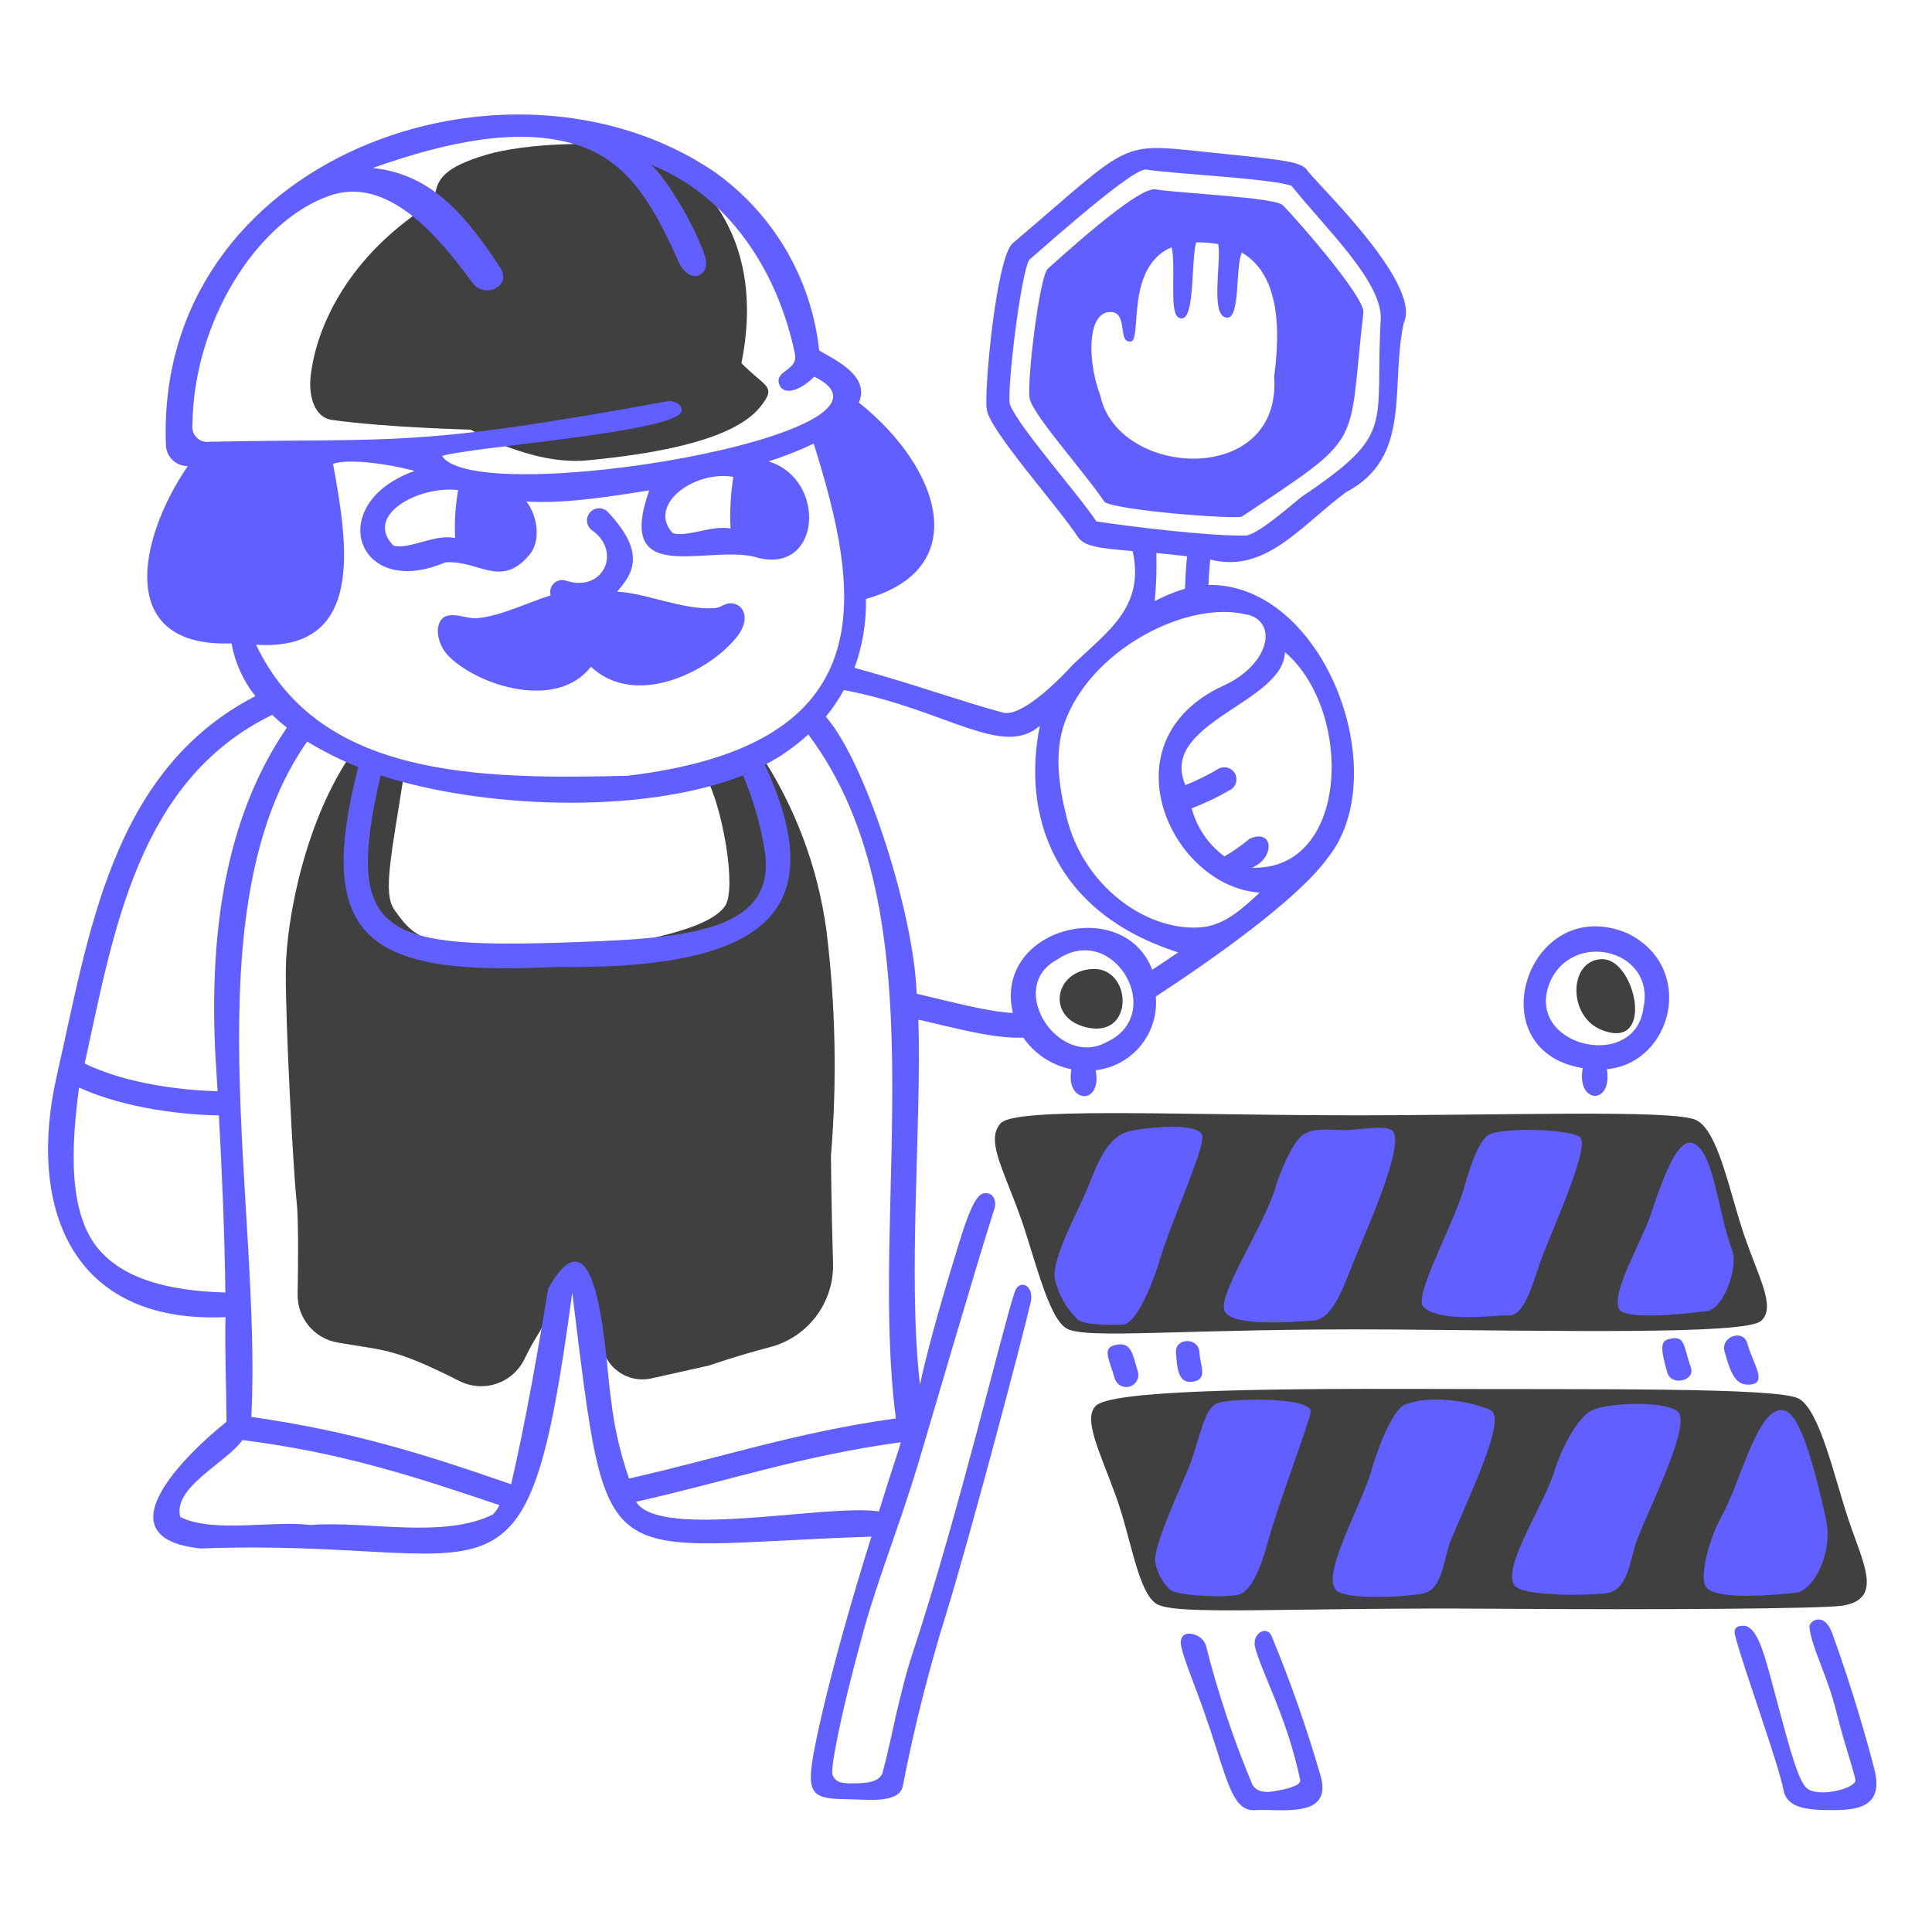 <svg width="155" height="155" viewBox="0 0 155 155" fill="none" xmlns="http://www.w3.org/2000/svg">
<path d="M28.317 60.317C29.547 61.176 30.948 61.761 32.424 62.031C31.39 68.678 30.687 71.681 31.652 73.009C32.617 74.337 33.32 75.394 36.084 75.688C38.847 75.981 46.513 76.39 50.258 75.688C54.002 74.985 57.129 74.113 58.148 72.723C59.167 71.334 57.901 64.393 56.557 62.208C58.056 61.736 59.475 61.038 60.765 60.139C63.711 64.494 65.609 69.473 66.308 74.684C67.041 80.683 67.16 86.741 66.663 92.764C66.663 92.911 66.709 97.397 66.833 101.341C66.877 102.874 66.4 104.375 65.478 105.6C64.556 106.825 63.245 107.7 61.761 108.081C59.159 108.76 56.874 109.556 56.874 109.556L52.242 110.59C51.797 110.688 51.336 110.692 50.89 110.603C50.443 110.513 50.02 110.331 49.648 110.069C49.275 109.807 48.961 109.47 48.726 109.08C48.491 108.69 48.339 108.255 48.281 107.803C47.965 105.394 47.34 102.615 46.127 102.399C44.73 102.167 44.02 105.804 43.178 107.031C42.768 107.683 42.397 108.358 42.067 109.054C41.841 109.513 41.526 109.923 41.141 110.26C40.755 110.597 40.306 110.853 39.821 111.015C39.335 111.176 38.822 111.24 38.312 111.201C37.801 111.163 37.304 111.023 36.848 110.791C31.537 108.112 30.927 108.382 27.051 107.703C26.151 107.54 25.337 107.062 24.756 106.355C24.175 105.648 23.864 104.758 23.878 103.843C23.924 101.21 23.955 97.728 23.793 96.347C23.531 93.984 22.898 82.118 22.929 77.896C22.959 73.673 24.55 65.621 28.317 60.317Z" fill="#404040"/>
<path d="M24.921 30.193C25.353 26.279 27.916 20.42 34.903 16.143C34.856 14.29 35.829 13.379 38.994 12.422C41.912 11.534 48.459 11.156 51.84 12.097C55.399 13.24 61.645 18.413 59.483 29.136C61.305 30.965 62.131 30.965 61.352 32.154C60.572 33.343 58.572 35.86 47.108 36.933C42.592 37.358 37.759 34.47 37.759 34.47C37.759 34.47 30.988 34.3 26.689 33.698C25.183 33.521 24.751 31.699 24.921 30.193Z" fill="#404040"/>
<path d="M89.429 107.919C88.418 108.181 88.966 108.984 89.429 110.575C89.499 110.821 89.664 111.03 89.887 111.156C90.111 111.281 90.375 111.312 90.622 111.242C90.869 111.173 91.078 111.008 91.203 110.784C91.328 110.561 91.359 110.296 91.29 110.05C90.857 108.637 90.78 107.572 89.429 107.919Z" fill="#615FFF"/>
<path d="M58.796 48.413C58.155 48.32 57.9 48.737 57.398 48.783C54.928 49.007 51.778 47.556 49.508 47.471C50.705 46.089 51.925 44.429 48.783 41.094C48.692 40.995 48.582 40.916 48.459 40.862C48.336 40.808 48.203 40.779 48.069 40.779C47.935 40.778 47.802 40.806 47.679 40.859C47.555 40.913 47.445 40.991 47.353 41.089C47.262 41.188 47.192 41.304 47.147 41.431C47.103 41.558 47.086 41.692 47.096 41.826C47.106 41.96 47.144 42.09 47.207 42.209C47.27 42.327 47.357 42.431 47.463 42.515C49.925 44.221 48.42 47.541 45.448 46.599C45.28 46.535 45.098 46.518 44.922 46.551C44.746 46.585 44.583 46.667 44.45 46.788C44.318 46.909 44.222 47.064 44.173 47.237C44.124 47.409 44.125 47.592 44.174 47.764C42.205 48.39 40.252 49.393 38.322 49.594C37.55 49.671 36.778 49.247 36.006 49.378C34.802 49.563 34.84 51.54 36.076 52.721C38.554 55.099 44.714 56.967 47.409 53.493C51.006 56.851 56.827 53.871 58.989 51.246C60.17 49.926 59.846 48.583 58.796 48.413Z" fill="#615FFF"/>
<path d="M102.036 131.303C101.673 130.323 100.392 131.048 100.7 132.191C101.086 133.581 102.028 135.534 102.777 137.595C103.424 139.303 103.94 141.058 104.321 142.845C104.321 143.308 103.055 143.578 102.059 143.732C101.218 143.864 100.608 143.578 100.415 143.03C98.923 139.453 97.698 135.771 96.748 132.013C96.485 130.979 94.362 130.469 94.787 132.183C95.212 133.897 96.138 135.68 97.612 140.359C98.686 143.794 99.241 145.323 100.7 145.222C102.723 145.091 107.015 145.994 105.919 142.374C104.83 138.615 103.534 134.919 102.036 131.303Z" fill="#615FFF"/>
<path d="M95.79 110.837C96.917 110.613 96.269 109.486 96.23 108.521C96.192 107.263 94.254 107.294 94.347 108.521C94.439 109.749 94.493 111.092 95.79 110.837Z" fill="#615FFF"/>
<path d="M130.592 74.885C122.602 71.496 118.394 84.296 126.979 85.693C126.454 88.573 129.388 88.719 128.917 85.778C134.166 85.299 136.135 77.633 130.592 74.885ZM131.858 80.783C131.256 86.187 121.822 83.871 124.501 78.467C126.547 74.653 132.785 76.329 131.858 80.814V80.783Z" fill="#615FFF"/>
<path d="M150.379 141.949C149.854 139.904 148.65 135.588 146.998 131.041C146.341 129.234 145.122 130.045 145.168 130.539C145.338 132.184 146.596 134.399 147.307 137.263C148.017 140.128 148.935 142.667 148.851 142.899C148.596 143.586 145.762 144.211 144.936 143.447C144.11 142.683 143.269 139.039 142.011 134.43C141.462 132.431 140.899 130.439 139.872 130.431C139.1 130.431 139.1 130.848 139.224 131.296C139.826 133.65 142.744 141.679 143.084 143.602C143.362 145.099 145.068 145.223 147.013 145.223C148.959 145.223 151.159 145.007 150.379 141.949Z" fill="#615FFF"/>
<path d="M140.25 111.085C141.925 111.085 140.636 109.433 140.188 107.788C139.856 106.576 138.019 107.225 138.359 108.437C138.861 110.228 139.239 111.085 140.25 111.085Z" fill="#615FFF"/>
<path d="M92.695 15.193C91.22 14.962 84.766 20.968 84.079 21.539C83.392 22.11 82.373 30.649 82.605 31.954C82.836 33.258 86.905 37.744 88.626 40.283C89.738 40.947 98.253 41.619 99.604 41.465C109.641 34.756 108.097 36.2 109.386 25.036C109.386 23.709 104.167 17.741 102.932 16.475C102.299 15.826 94.888 15.533 92.695 15.193ZM88.279 31.753C87.237 28.989 87.229 25.253 88.92 25.044C90.611 24.836 89.591 27.538 90.719 27.399C91.653 27.283 90.24 21.416 94.007 19.833C94.347 21.547 93.799 25.036 94.532 25.461C95.93 26.272 95.52 21.045 95.961 19.447C96.556 19.433 97.151 19.479 97.736 19.586C98.006 20.991 97.041 25.438 98.446 25.484C99.535 25.523 99.087 21.447 99.628 20.265C101.944 21.616 102.963 24.728 102.222 30.232C102.847 39.064 89.715 38.384 88.279 31.753Z" fill="#615FFF"/>
<path d="M96.501 12.167C89.668 11.449 90.726 11.464 81.254 19.509C79.918 20.628 78.938 31.452 79.162 32.795C79.254 34.385 84.874 40.623 86.472 43.07C86.982 43.842 88.155 43.981 90.873 44.213C91.853 48.698 88.904 50.621 86.071 53.33C84.589 54.952 81.74 57.661 80.366 57.144C76.93 56.21 73.418 54.913 68.554 53.577C69.199 51.807 69.511 49.933 69.473 48.05C78.096 45.641 75.479 37.535 68.909 32.301C69.782 30.224 67.249 28.989 65.721 28.124C65.416 25.257 64.501 22.488 63.036 20.005C61.571 17.521 59.591 15.38 57.229 13.726C40.731 2.64 12.468 12.568 13.309 35.659C13.31 35.888 13.356 36.115 13.445 36.326C13.534 36.538 13.663 36.729 13.826 36.891C13.988 37.052 14.181 37.179 14.393 37.266C14.605 37.353 14.833 37.397 15.062 37.396C11.124 43.148 9.21 51.972 18.574 51.617C18.851 53.164 19.509 54.618 20.489 55.847C8.855 61.853 7.133 75.07 4.539 86.372C2.223 96.655 5.543 106.221 18.088 105.672C18.034 108.29 18.157 111.478 18.173 114.064C14.907 116.681 7.975 123.39 16.104 124.231C40.306 123.321 42.182 131.311 45.911 103.712C48.814 127.111 47.756 124 69.913 123.282C67.033 132.422 65.281 139.834 65.08 141.995C64.879 144.157 65.713 144.311 68.021 144.35C69.457 144.35 72.183 144.759 72.437 143.254C73.345 138.582 74.51 133.963 75.927 129.419C77.865 123.097 81.778 108.328 82.682 104.522C83.022 103.109 81.778 102.554 81.408 103.65C80.404 106.653 76.884 121.529 73.263 132.484C72.105 135.989 71.534 139.548 70.816 142.188C70.6 142.96 69.558 143.076 68.438 143.076C67.666 143.076 67.033 143.076 66.786 142.366C66.632 141.903 67.334 137.927 69.295 130.786C70.384 126.818 72.229 122.193 73.642 117.5C74.305 115.299 78.459 101.056 79.771 97.003C79.964 96.501 79.771 95.799 79.231 95.737C78.691 95.675 78.173 95.737 76.984 99.597C75.865 103.194 74.537 107.703 73.804 111.069C72.8 102.322 73.95 90.279 73.68 81.802C76.707 82.497 79.756 83.346 82.095 83.246C83.005 84.56 84.388 85.47 85.955 85.785C85.438 88.565 88.464 88.727 87.901 85.863C89.317 85.701 90.615 84.992 91.516 83.888C92.418 82.783 92.852 81.37 92.726 79.949C97.288 76.969 104.09 72.175 106.498 68.855C111.949 62.147 106.274 46.815 96.948 46.923C96.987 46.212 97.026 45.525 97.095 44.892C101.526 46.019 104.29 42.237 107.988 39.488C113.33 36.686 111.509 31.058 112.62 25.901C114.164 22.697 105.186 14.321 104.846 13.611C104.283 12.893 102.437 12.792 96.501 12.167ZM50.327 62.239C38.353 62.533 25.6 62.378 20.543 51.725C29.398 52.296 27.862 43.503 26.719 37.211C27.993 36.771 31.143 37.211 33.273 37.782C25.947 40.361 28.579 48.181 35.728 45.116C38.446 44.923 40.175 47.27 42.499 44.483C43.364 43.418 43.194 41.519 42.236 40.237C45.07 40.392 47.941 40.005 52.087 39.342C49.331 47.093 56.519 43.765 60.471 44.653C65.875 46.375 66.447 38.477 61.66 37.018C62.898 36.624 64.107 36.147 65.281 35.59C69.071 47.679 71.156 59.769 50.327 62.239ZM61.32 68.068C62.571 75.116 54.203 75.317 44.514 75.641C30.664 76.027 27.584 74.869 30.54 62.208C38.423 64.795 51.331 65.451 59.606 62.208C60.412 64.085 60.987 66.053 61.32 68.068ZM36.516 43.171C34.918 42.8 32.841 44.113 31.575 43.781C29.159 41.356 33.574 38.94 36.755 39.318C36.531 40.59 36.451 41.882 36.516 43.171ZM58.611 42.399C57.067 42.121 55.175 43.117 53.979 42.777C51.91 40.569 55.577 37.736 58.834 38.253C58.612 39.644 58.537 41.054 58.611 42.461V42.399ZM16.822 35.443C16.635 35.473 16.444 35.458 16.263 35.401C16.083 35.343 15.919 35.243 15.784 35.11C15.65 34.977 15.548 34.814 15.489 34.635C15.429 34.455 15.412 34.264 15.44 34.077C15.517 25.886 20.543 17.764 26.433 15.703C31.065 14.082 35.103 18.852 37.874 22.651C38.886 24.033 41.109 22.952 40.129 21.47C37.712 17.833 34.933 13.973 29.9 13.479C35.852 11.364 41.688 10.144 46.32 11.634C50.088 12.839 52.157 15.834 54.411 20.937C55.299 22.952 57.067 22.172 56.565 20.582C55.793 18.127 53.322 14.066 52.195 13.201C58.418 15.656 62.386 21.694 63.775 28.387C64.053 29.738 62.154 29.699 62.502 30.803C62.741 31.575 63.814 31.668 65.335 30.224C74.599 34.779 38.253 40.878 35.466 36.586C37.434 35.883 54.473 34.671 54.689 32.965C54.751 32.432 54.063 32.116 53.538 32.193C33.011 35.953 32.007 35.126 16.822 35.443ZM8.33 100.662C5.242 97.728 5.782 91.552 6.338 87.252C10.198 89.005 15.039 89.453 17.563 89.483C17.81 94.193 18.018 98.802 18.08 103.696C13.456 103.565 10.26 102.592 8.322 100.662H8.33ZM17.316 85.176L17.455 87.546C15.031 87.492 10.268 87.036 6.793 85.322C9.11 74.808 11.024 62.602 21.84 57.352C22.212 57.716 22.607 58.056 23.021 58.371C18.528 64.926 16.644 73.696 17.308 85.176H17.316ZM39.557 121.499C35.504 123.506 29.251 121.977 24.889 122.348C21.948 121.962 17.123 123.027 14.46 121.707C13.826 119.322 18.173 117.353 19.447 115.531C27.298 116.527 33.026 118.372 40.075 120.757C39.936 121.028 39.759 121.278 39.55 121.499H39.557ZM49.022 112.281C48.59 109.656 48.15 95.999 43.981 103.372C43.147 108.444 42.182 113.995 41.009 119.082C33.883 116.596 28.078 114.805 20.165 113.678C21.022 96.895 15.239 72.901 24.642 59.491C25.951 60.286 27.322 60.973 28.742 61.544C25.098 75.657 29.846 78.297 44.529 77.579C60.278 77.78 67.195 73.92 61.359 61.367C62.625 60.708 63.798 59.885 64.848 58.92C75.656 73.341 69.635 96.686 71.874 113.794C63.775 114.929 57.846 116.951 50.466 118.619C49.751 116.566 49.267 114.441 49.022 112.281ZM70.515 121.259C66.277 120.618 52.983 123.575 51.022 120.487C58.356 118.843 64.254 116.797 72.267 115.709C72.043 116.573 71.534 117.94 70.515 121.259ZM88.781 83.601C84.921 85.762 80.636 79.193 84.82 76.985C89.352 73.874 93.652 81.377 88.781 83.601ZM92.448 77.818C90.132 71.75 79.663 74.453 81.261 81.269C79.331 81.192 76.127 80.327 73.541 79.725C73.341 73.387 69.481 61.166 66.254 57.499C66.8 56.833 67.283 56.117 67.697 55.361C75.904 56.905 80.389 60.857 83.423 58.233C81.979 65.374 84.511 73.217 94.524 76.406C93.845 76.877 93.142 77.34 92.417 77.818H92.448ZM103.117 52.342C108.621 57.113 108.243 69.867 100.438 69.612C102.314 68.84 102.198 66.424 100.245 67.296C99.618 67.823 98.946 68.296 98.238 68.709C96.945 67.76 96.017 66.398 95.605 64.849C96.715 64.425 97.787 63.909 98.809 63.305C99.004 63.159 99.138 62.944 99.183 62.705C99.228 62.465 99.181 62.217 99.052 62.011C98.922 61.804 98.72 61.653 98.485 61.588C98.25 61.523 97.999 61.549 97.782 61.66C96.927 62.174 96.031 62.618 95.103 62.988C92.919 57.986 102.908 56.418 103.086 52.358L103.117 52.342ZM100.067 49.3C102.63 49.957 101.743 53.4 98.145 55.013C88.526 59.46 93.938 71.141 101.063 71.612C99.411 73.156 98.037 74.344 96.092 74.414C91.791 74.591 86.943 71.025 85.585 65.621C84.921 62.996 84.496 60.085 85.585 57.53C87.916 51.887 95.42 48.127 100.037 49.316L100.067 49.3ZM92.803 44.367C93.575 44.437 94.439 44.537 95.235 44.63C95.15 45.448 95.103 46.336 95.065 47.231C94.228 47.486 93.417 47.816 92.641 48.22C92.764 46.945 92.808 45.663 92.772 44.383L92.803 44.367ZM110.775 25.553C110.273 34.324 112.064 34.709 104.406 39.874C102.553 41.418 100.955 42.738 100.021 42.962C97.242 43.047 90.911 42.275 87.962 41.835C86.418 39.519 81.786 34.339 81.014 32.44C80.79 31.127 81.864 22.188 82.558 20.86C88.788 15.371 91.344 13.526 91.946 13.603C94.362 13.973 101.897 14.305 103.619 14.908C106.228 18.189 110.86 22.55 110.775 25.553Z" fill="#615FFF"/>
<path d="M133.781 107.464C133.187 107.641 133.264 108.413 133.781 110.166C134.129 111.239 136.051 110.752 135.649 109.695C135.024 107.942 135.24 107.024 133.781 107.464Z" fill="#615FFF"/>
<path d="M80.289 90.109C79.084 91.421 80.412 93.629 81.786 97.412C82.975 100.678 84.033 105.588 85.523 106.553C87.013 107.518 95.011 106.553 111.509 106.661C125.081 106.761 140.027 107.093 141.285 105.974C142.543 104.854 141.015 102.368 139.849 98.848C138.683 95.328 137.842 90.796 136.113 89.877C134.383 88.959 120.086 89.522 107.193 89.476C93.629 89.43 81.47 88.851 80.289 90.109Z" fill="#404040"/>
<path d="M87.885 112.814C86.913 113.887 88.156 116.28 89.538 120.063C90.726 123.328 91.282 127.706 92.772 128.671C94.262 129.636 103.233 128.949 119.731 129.064C133.303 129.165 146.11 129.064 147.778 128.825C151.136 128.308 149.484 125.467 148.31 121.947C147.137 118.426 145.994 113.123 144.304 112.204C142.613 111.285 127.32 111.486 114.412 111.432C100.824 111.393 89.02 111.548 87.885 112.814Z" fill="#404040"/>
<path d="M138.961 100.284C137.819 97.196 137.541 92.718 135.989 91.792C134.692 91.02 133.55 94.108 132.384 97.574C131.612 99.79 129.296 103.634 129.882 104.993C130.284 105.997 135.742 105.348 136.993 105.171C138.243 104.993 139.502 101.712 138.961 100.284Z" fill="#615FFF"/>
<path d="M119.352 91.097C118.449 91.799 117.731 94.347 117.469 95.258C116.581 98.346 113.362 104.02 114.203 104.846C115.546 106.159 119.746 105.503 121.082 105.534C122.417 105.564 123.089 102.446 123.83 100.562C124.903 97.86 127.528 91.946 126.779 91.251C126.03 90.557 120.256 90.41 119.352 91.097Z" fill="#615FFF"/>
<path d="M107.849 90.672C106.838 90.672 105.533 90.433 104.607 90.989C103.681 91.545 102.6 94.309 102.345 95.212C101.45 98.3 97.651 103.897 98.246 105.171C98.84 106.445 103.38 106.082 105.41 105.943C107.085 105.796 108.012 102.569 108.791 100.739C110.173 97.482 112.273 92.556 111.879 91.004C111.679 90.117 109.718 90.595 107.849 90.672Z" fill="#615FFF"/>
<path d="M96.454 91.097C96.184 90.047 92.201 90.41 90.626 90.749C88.858 91.135 88.016 93.389 87.283 95.242C86.549 97.095 84.372 100.893 84.62 102.584C84.901 103.85 85.554 105.004 86.495 105.896C86.959 106.205 88.325 106.352 90.078 106.274C91.297 106.22 92.702 102.252 92.98 101.287C93.829 98.299 96.701 92.069 96.454 91.097Z" fill="#615FFF"/>
<path d="M143.223 113.176C141.084 112.489 139.695 118.835 138.112 121.668C137.101 123.467 136.359 126.408 136.83 127.258C137.51 128.477 142.698 127.921 144.08 127.783C145.461 127.644 147.098 124.61 146.496 121.892C145.909 119.275 144.659 113.632 143.223 113.176Z" fill="#615FFF"/>
<path d="M112.759 112.667C111.586 113.115 110.335 116.874 110.034 117.94C109.262 120.75 105.811 126.586 107.286 127.651C108.235 128.331 112.443 128.153 114.126 127.852C115.808 127.551 115.793 124.949 116.442 123.459C118.124 119.468 120.896 113.732 119.568 113.122C118.24 112.512 114.936 111.833 112.759 112.667Z" fill="#615FFF"/>
<path d="M101.797 123.429C102.7 120.248 104.885 114.566 105.155 113.308C105.425 112.049 98.716 112.157 97.643 112.582C96.57 113.007 96.246 115.516 95.397 117.662C94.741 119.337 92.664 123.66 92.664 125.212C92.784 126.1 93.21 126.919 93.868 127.528C94.316 127.983 97.821 128.207 99.272 127.96C100.724 127.713 101.565 124.224 101.797 123.429Z" fill="#615FFF"/>
<path d="M131.341 123.521C132.484 120.603 135.804 114.041 134.553 113.2C133.302 112.358 129.149 112.559 127.813 113.099C126.478 113.64 125.104 116.705 124.803 117.731C124.031 120.526 120.541 125.56 121.468 127.15C122 128.061 126.872 128.022 128.778 127.837C130.685 127.652 130.747 125.065 131.341 123.521Z" fill="#615FFF"/>
<path d="M128.555 76.954C125.876 76.954 125.729 81.47 128.423 82.597C132.839 84.45 131.241 76.954 128.555 76.954Z" fill="#404040"/>
<path d="M87.608 77.742C84.458 77.934 83.902 81.918 87.476 82.482C91.051 83.045 90.757 77.549 87.608 77.742Z" fill="#404040"/>
</svg>
